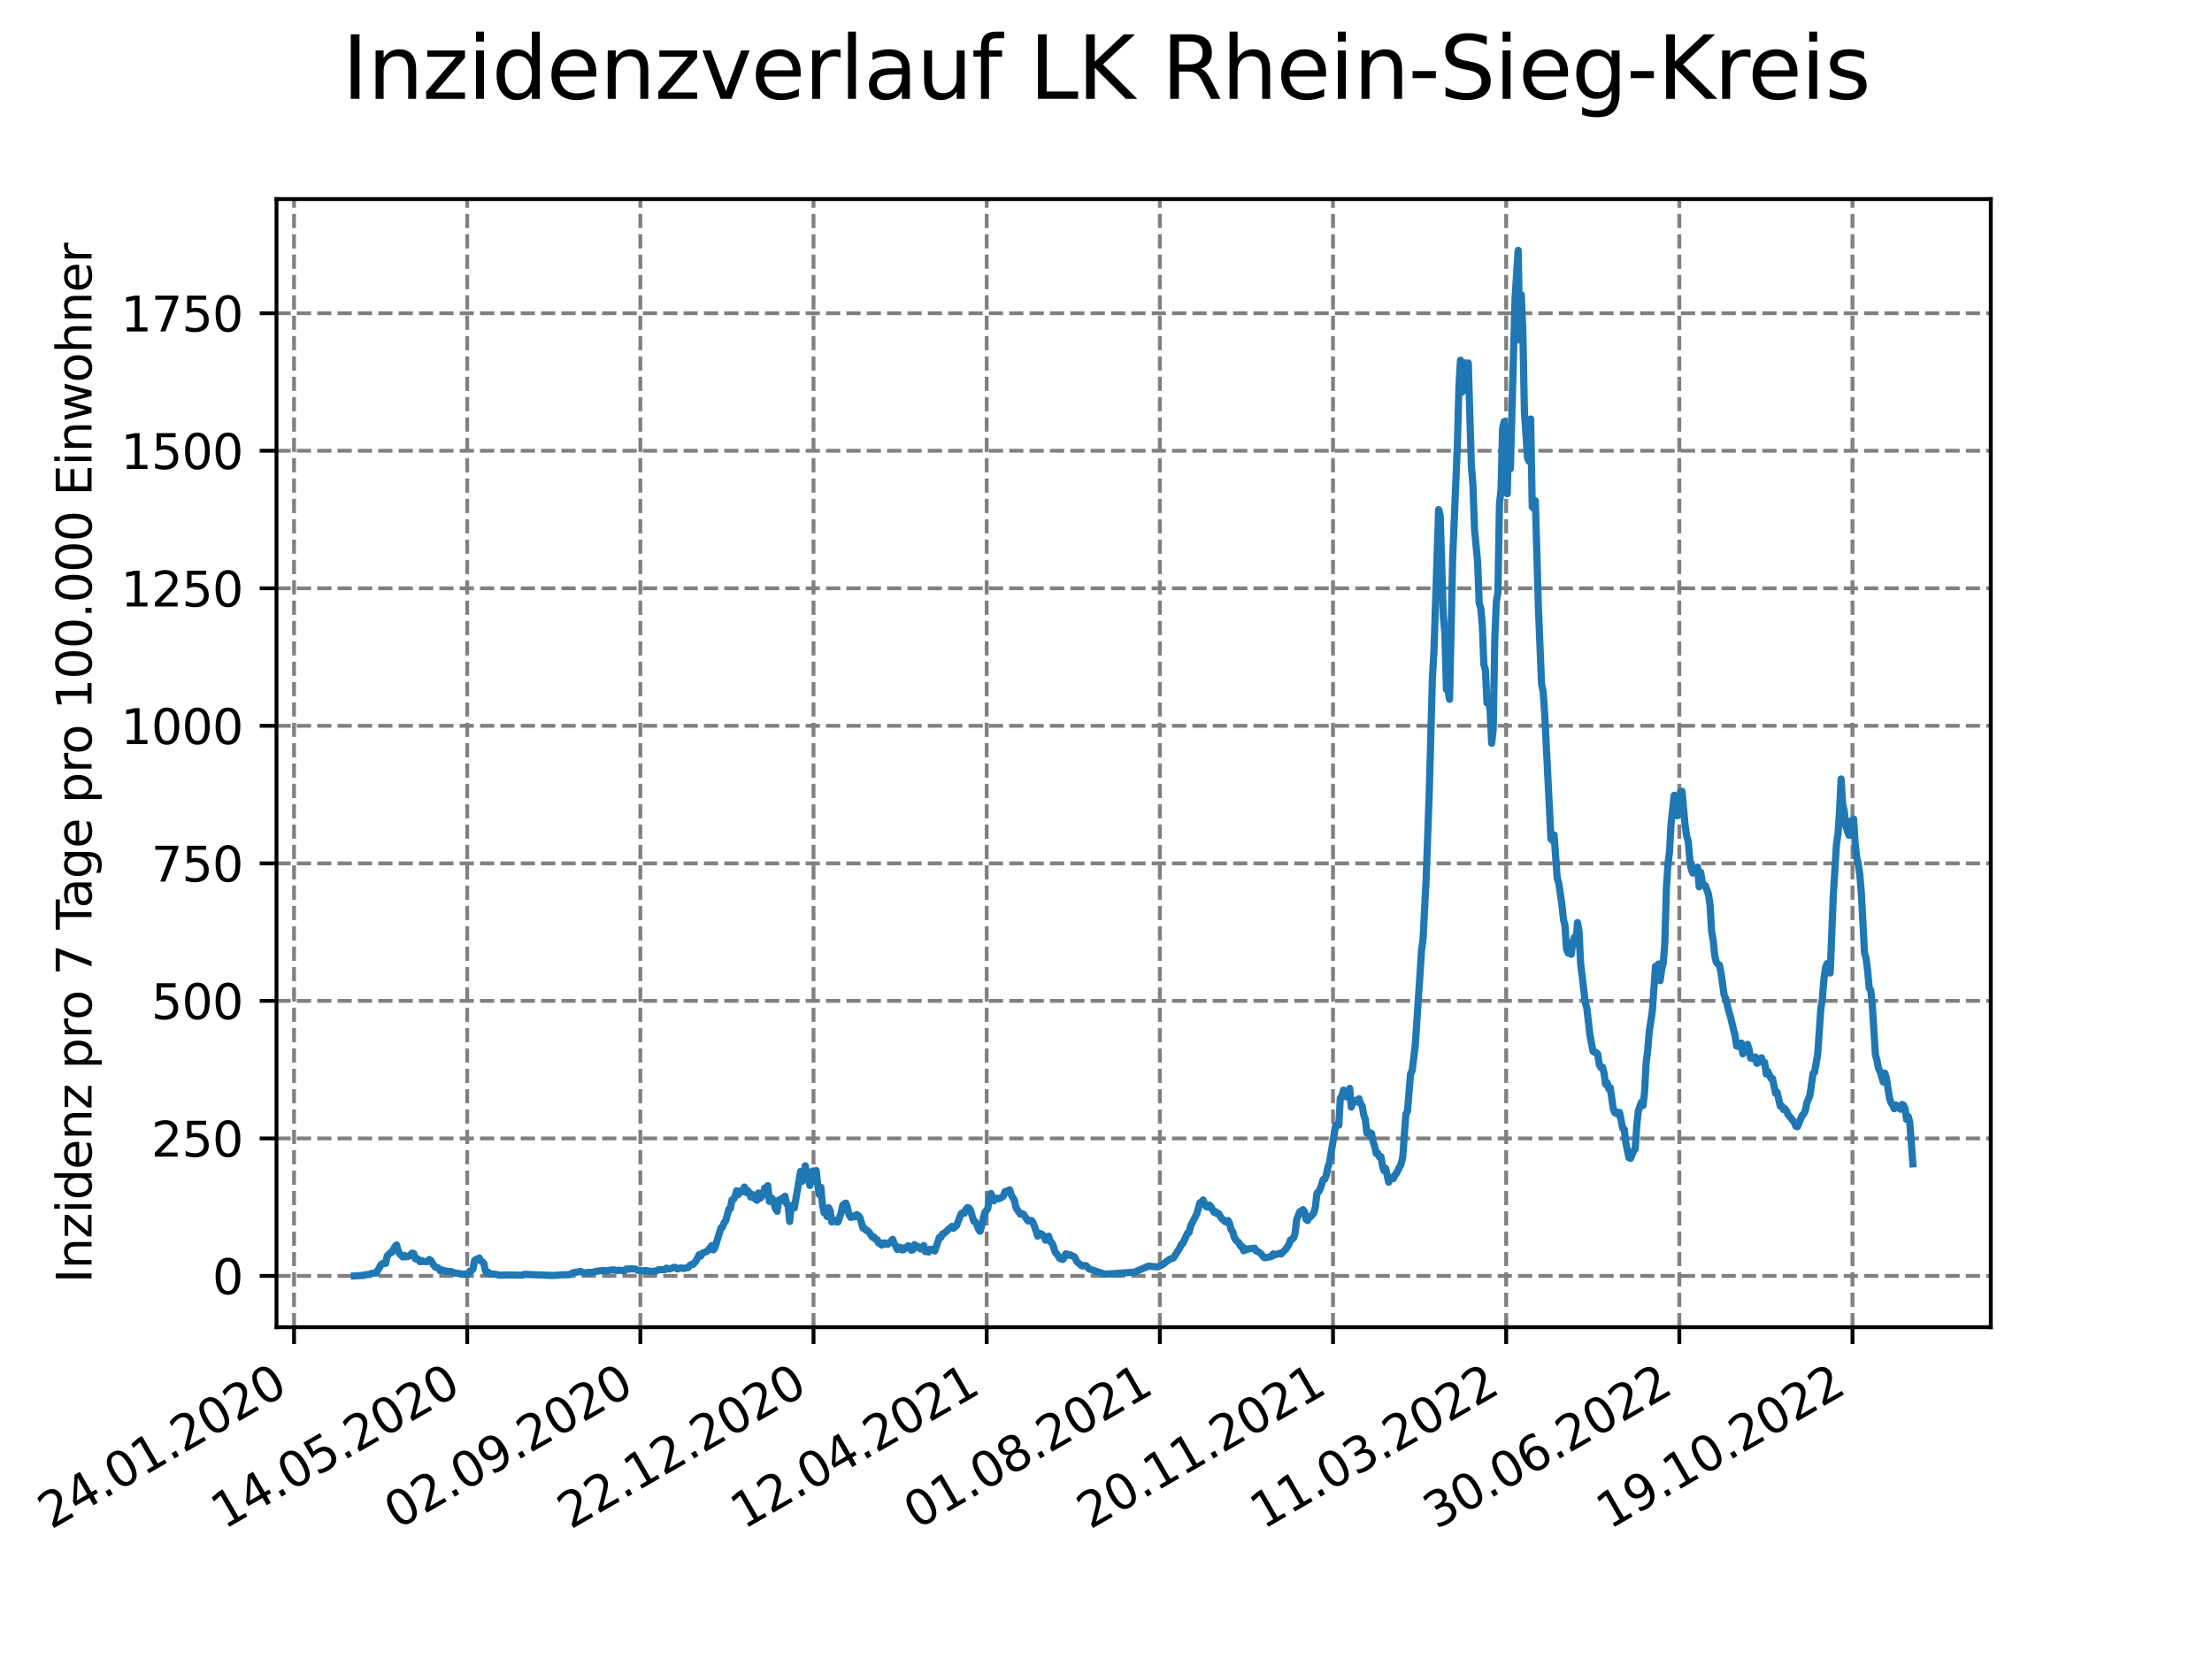<?xml version="1.0" encoding="utf-8" standalone="no"?>
<!DOCTYPE svg PUBLIC "-//W3C//DTD SVG 1.1//EN"
  "http://www.w3.org/Graphics/SVG/1.1/DTD/svg11.dtd">
<svg xmlns:xlink="http://www.w3.org/1999/xlink" width="460.8pt" height="345.6pt" viewBox="0 0 460.8 345.6" xmlns="http://www.w3.org/2000/svg" version="1.1">
 <defs>
  <style type="text/css">*{stroke-linejoin: round; stroke-linecap: butt}</style>
 </defs>
 <g id="figure_1">
  <g id="patch_1">
   <path d="M 0 345.6 
L 460.8 345.6 
L 460.8 0 
L 0 0 
z
" style="fill: #ffffff"/>
  </g>
  <g id="axes_1">
   <g id="patch_2">
    <path d="M 57.6 276.48 
L 414.72 276.48 
L 414.72 41.472 
L 57.6 41.472 
z
" style="fill: #ffffff"/>
   </g>
   <g id="matplotlib.axis_1">
    <g id="xtick_1">
     <g id="line2d_1">
      <path d="M 61.253 276.48 
L 61.253 41.472 
" clip-path="url(#p11d42619f1)" style="fill: none; stroke-dasharray: 2.96,1.28; stroke-dashoffset: 0; stroke: #808080; stroke-width: 0.8"/>
     </g>
     <g id="line2d_2">
      <defs>
       <path id="mec700cb94b" d="M 0 0 
L 0 3.5 
" style="stroke: #000000; stroke-width: 0.8"/>
      </defs>
      <g>
       <use xlink:href="#mec700cb94b" x="61.253" y="276.48" style="stroke: #000000; stroke-width: 0.8"/>
      </g>
     </g>
     <g id="text_1">
      <!-- 24.01.2020 -->
      <g transform="translate(10.628 318.689) rotate(-30) scale(0.1 -0.1)">
       <defs>
        <path id="DejaVuSans-32" d="M 1228 531 
L 3431 531 
L 3431 0 
L 469 0 
L 469 531 
Q 828 903 1448 1529 
Q 2069 2156 2228 2338 
Q 2531 2678 2651 2914 
Q 2772 3150 2772 3378 
Q 2772 3750 2511 3984 
Q 2250 4219 1831 4219 
Q 1534 4219 1204 4116 
Q 875 4013 500 3803 
L 500 4441 
Q 881 4594 1212 4672 
Q 1544 4750 1819 4750 
Q 2544 4750 2975 4387 
Q 3406 4025 3406 3419 
Q 3406 3131 3298 2873 
Q 3191 2616 2906 2266 
Q 2828 2175 2409 1742 
Q 1991 1309 1228 531 
z
" transform="scale(0.016)"/>
        <path id="DejaVuSans-34" d="M 2419 4116 
L 825 1625 
L 2419 1625 
L 2419 4116 
z
M 2253 4666 
L 3047 4666 
L 3047 1625 
L 3713 1625 
L 3713 1100 
L 3047 1100 
L 3047 0 
L 2419 0 
L 2419 1100 
L 313 1100 
L 313 1709 
L 2253 4666 
z
" transform="scale(0.016)"/>
        <path id="DejaVuSans-2e" d="M 684 794 
L 1344 794 
L 1344 0 
L 684 0 
L 684 794 
z
" transform="scale(0.016)"/>
        <path id="DejaVuSans-30" d="M 2034 4250 
Q 1547 4250 1301 3770 
Q 1056 3291 1056 2328 
Q 1056 1369 1301 889 
Q 1547 409 2034 409 
Q 2525 409 2770 889 
Q 3016 1369 3016 2328 
Q 3016 3291 2770 3770 
Q 2525 4250 2034 4250 
z
M 2034 4750 
Q 2819 4750 3233 4129 
Q 3647 3509 3647 2328 
Q 3647 1150 3233 529 
Q 2819 -91 2034 -91 
Q 1250 -91 836 529 
Q 422 1150 422 2328 
Q 422 3509 836 4129 
Q 1250 4750 2034 4750 
z
" transform="scale(0.016)"/>
        <path id="DejaVuSans-31" d="M 794 531 
L 1825 531 
L 1825 4091 
L 703 3866 
L 703 4441 
L 1819 4666 
L 2450 4666 
L 2450 531 
L 3481 531 
L 3481 0 
L 794 0 
L 794 531 
z
" transform="scale(0.016)"/>
       </defs>
       <use xlink:href="#DejaVuSans-32"/>
       <use xlink:href="#DejaVuSans-34" x="63.623"/>
       <use xlink:href="#DejaVuSans-2e" x="127.246"/>
       <use xlink:href="#DejaVuSans-30" x="159.033"/>
       <use xlink:href="#DejaVuSans-31" x="222.656"/>
       <use xlink:href="#DejaVuSans-2e" x="286.279"/>
       <use xlink:href="#DejaVuSans-32" x="318.066"/>
       <use xlink:href="#DejaVuSans-30" x="381.689"/>
       <use xlink:href="#DejaVuSans-32" x="445.312"/>
       <use xlink:href="#DejaVuSans-30" x="508.936"/>
      </g>
     </g>
    </g>
    <g id="xtick_2">
     <g id="line2d_3">
      <path d="M 97.326 276.48 
L 97.326 41.472 
" clip-path="url(#p11d42619f1)" style="fill: none; stroke-dasharray: 2.96,1.28; stroke-dashoffset: 0; stroke: #808080; stroke-width: 0.8"/>
     </g>
     <g id="line2d_4">
      <g>
       <use xlink:href="#mec700cb94b" x="97.326" y="276.48" style="stroke: #000000; stroke-width: 0.8"/>
      </g>
     </g>
     <g id="text_2">
      <!-- 14.05.2020 -->
      <g transform="translate(46.701 318.689) rotate(-30) scale(0.1 -0.1)">
       <defs>
        <path id="DejaVuSans-35" d="M 691 4666 
L 3169 4666 
L 3169 4134 
L 1269 4134 
L 1269 2991 
Q 1406 3038 1543 3061 
Q 1681 3084 1819 3084 
Q 2600 3084 3056 2656 
Q 3513 2228 3513 1497 
Q 3513 744 3044 326 
Q 2575 -91 1722 -91 
Q 1428 -91 1123 -41 
Q 819 9 494 109 
L 494 744 
Q 775 591 1075 516 
Q 1375 441 1709 441 
Q 2250 441 2565 725 
Q 2881 1009 2881 1497 
Q 2881 1984 2565 2268 
Q 2250 2553 1709 2553 
Q 1456 2553 1204 2497 
Q 953 2441 691 2322 
L 691 4666 
z
" transform="scale(0.016)"/>
       </defs>
       <use xlink:href="#DejaVuSans-31"/>
       <use xlink:href="#DejaVuSans-34" x="63.623"/>
       <use xlink:href="#DejaVuSans-2e" x="127.246"/>
       <use xlink:href="#DejaVuSans-30" x="159.033"/>
       <use xlink:href="#DejaVuSans-35" x="222.656"/>
       <use xlink:href="#DejaVuSans-2e" x="286.279"/>
       <use xlink:href="#DejaVuSans-32" x="318.066"/>
       <use xlink:href="#DejaVuSans-30" x="381.689"/>
       <use xlink:href="#DejaVuSans-32" x="445.312"/>
       <use xlink:href="#DejaVuSans-30" x="508.936"/>
      </g>
     </g>
    </g>
    <g id="xtick_3">
     <g id="line2d_5">
      <path d="M 133.399 276.48 
L 133.399 41.472 
" clip-path="url(#p11d42619f1)" style="fill: none; stroke-dasharray: 2.96,1.28; stroke-dashoffset: 0; stroke: #808080; stroke-width: 0.8"/>
     </g>
     <g id="line2d_6">
      <g>
       <use xlink:href="#mec700cb94b" x="133.399" y="276.48" style="stroke: #000000; stroke-width: 0.8"/>
      </g>
     </g>
     <g id="text_3">
      <!-- 02.09.2020 -->
      <g transform="translate(82.774 318.689) rotate(-30) scale(0.1 -0.1)">
       <defs>
        <path id="DejaVuSans-39" d="M 703 97 
L 703 672 
Q 941 559 1184 500 
Q 1428 441 1663 441 
Q 2288 441 2617 861 
Q 2947 1281 2994 2138 
Q 2813 1869 2534 1725 
Q 2256 1581 1919 1581 
Q 1219 1581 811 2004 
Q 403 2428 403 3163 
Q 403 3881 828 4315 
Q 1253 4750 1959 4750 
Q 2769 4750 3195 4129 
Q 3622 3509 3622 2328 
Q 3622 1225 3098 567 
Q 2575 -91 1691 -91 
Q 1453 -91 1209 -44 
Q 966 3 703 97 
z
M 1959 2075 
Q 2384 2075 2632 2365 
Q 2881 2656 2881 3163 
Q 2881 3666 2632 3958 
Q 2384 4250 1959 4250 
Q 1534 4250 1286 3958 
Q 1038 3666 1038 3163 
Q 1038 2656 1286 2365 
Q 1534 2075 1959 2075 
z
" transform="scale(0.016)"/>
       </defs>
       <use xlink:href="#DejaVuSans-30"/>
       <use xlink:href="#DejaVuSans-32" x="63.623"/>
       <use xlink:href="#DejaVuSans-2e" x="127.246"/>
       <use xlink:href="#DejaVuSans-30" x="159.033"/>
       <use xlink:href="#DejaVuSans-39" x="222.656"/>
       <use xlink:href="#DejaVuSans-2e" x="286.279"/>
       <use xlink:href="#DejaVuSans-32" x="318.066"/>
       <use xlink:href="#DejaVuSans-30" x="381.689"/>
       <use xlink:href="#DejaVuSans-32" x="445.312"/>
       <use xlink:href="#DejaVuSans-30" x="508.936"/>
      </g>
     </g>
    </g>
    <g id="xtick_4">
     <g id="line2d_7">
      <path d="M 169.471 276.48 
L 169.471 41.472 
" clip-path="url(#p11d42619f1)" style="fill: none; stroke-dasharray: 2.96,1.28; stroke-dashoffset: 0; stroke: #808080; stroke-width: 0.8"/>
     </g>
     <g id="line2d_8">
      <g>
       <use xlink:href="#mec700cb94b" x="169.471" y="276.48" style="stroke: #000000; stroke-width: 0.8"/>
      </g>
     </g>
     <g id="text_4">
      <!-- 22.12.2020 -->
      <g transform="translate(118.846 318.689) rotate(-30) scale(0.1 -0.1)">
       <use xlink:href="#DejaVuSans-32"/>
       <use xlink:href="#DejaVuSans-32" x="63.623"/>
       <use xlink:href="#DejaVuSans-2e" x="127.246"/>
       <use xlink:href="#DejaVuSans-31" x="159.033"/>
       <use xlink:href="#DejaVuSans-32" x="222.656"/>
       <use xlink:href="#DejaVuSans-2e" x="286.279"/>
       <use xlink:href="#DejaVuSans-32" x="318.066"/>
       <use xlink:href="#DejaVuSans-30" x="381.689"/>
       <use xlink:href="#DejaVuSans-32" x="445.312"/>
       <use xlink:href="#DejaVuSans-30" x="508.936"/>
      </g>
     </g>
    </g>
    <g id="xtick_5">
     <g id="line2d_9">
      <path d="M 205.544 276.48 
L 205.544 41.472 
" clip-path="url(#p11d42619f1)" style="fill: none; stroke-dasharray: 2.96,1.28; stroke-dashoffset: 0; stroke: #808080; stroke-width: 0.8"/>
     </g>
     <g id="line2d_10">
      <g>
       <use xlink:href="#mec700cb94b" x="205.544" y="276.48" style="stroke: #000000; stroke-width: 0.8"/>
      </g>
     </g>
     <g id="text_5">
      <!-- 12.04.2021 -->
      <g transform="translate(154.919 318.689) rotate(-30) scale(0.1 -0.1)">
       <use xlink:href="#DejaVuSans-31"/>
       <use xlink:href="#DejaVuSans-32" x="63.623"/>
       <use xlink:href="#DejaVuSans-2e" x="127.246"/>
       <use xlink:href="#DejaVuSans-30" x="159.033"/>
       <use xlink:href="#DejaVuSans-34" x="222.656"/>
       <use xlink:href="#DejaVuSans-2e" x="286.279"/>
       <use xlink:href="#DejaVuSans-32" x="318.066"/>
       <use xlink:href="#DejaVuSans-30" x="381.689"/>
       <use xlink:href="#DejaVuSans-32" x="445.312"/>
       <use xlink:href="#DejaVuSans-31" x="508.936"/>
      </g>
     </g>
    </g>
    <g id="xtick_6">
     <g id="line2d_11">
      <path d="M 241.617 276.48 
L 241.617 41.472 
" clip-path="url(#p11d42619f1)" style="fill: none; stroke-dasharray: 2.96,1.28; stroke-dashoffset: 0; stroke: #808080; stroke-width: 0.8"/>
     </g>
     <g id="line2d_12">
      <g>
       <use xlink:href="#mec700cb94b" x="241.617" y="276.48" style="stroke: #000000; stroke-width: 0.8"/>
      </g>
     </g>
     <g id="text_6">
      <!-- 01.08.2021 -->
      <g transform="translate(190.992 318.689) rotate(-30) scale(0.1 -0.1)">
       <defs>
        <path id="DejaVuSans-38" d="M 2034 2216 
Q 1584 2216 1326 1975 
Q 1069 1734 1069 1313 
Q 1069 891 1326 650 
Q 1584 409 2034 409 
Q 2484 409 2743 651 
Q 3003 894 3003 1313 
Q 3003 1734 2745 1975 
Q 2488 2216 2034 2216 
z
M 1403 2484 
Q 997 2584 770 2862 
Q 544 3141 544 3541 
Q 544 4100 942 4425 
Q 1341 4750 2034 4750 
Q 2731 4750 3128 4425 
Q 3525 4100 3525 3541 
Q 3525 3141 3298 2862 
Q 3072 2584 2669 2484 
Q 3125 2378 3379 2068 
Q 3634 1759 3634 1313 
Q 3634 634 3220 271 
Q 2806 -91 2034 -91 
Q 1263 -91 848 271 
Q 434 634 434 1313 
Q 434 1759 690 2068 
Q 947 2378 1403 2484 
z
M 1172 3481 
Q 1172 3119 1398 2916 
Q 1625 2713 2034 2713 
Q 2441 2713 2670 2916 
Q 2900 3119 2900 3481 
Q 2900 3844 2670 4047 
Q 2441 4250 2034 4250 
Q 1625 4250 1398 4047 
Q 1172 3844 1172 3481 
z
" transform="scale(0.016)"/>
       </defs>
       <use xlink:href="#DejaVuSans-30"/>
       <use xlink:href="#DejaVuSans-31" x="63.623"/>
       <use xlink:href="#DejaVuSans-2e" x="127.246"/>
       <use xlink:href="#DejaVuSans-30" x="159.033"/>
       <use xlink:href="#DejaVuSans-38" x="222.656"/>
       <use xlink:href="#DejaVuSans-2e" x="286.279"/>
       <use xlink:href="#DejaVuSans-32" x="318.066"/>
       <use xlink:href="#DejaVuSans-30" x="381.689"/>
       <use xlink:href="#DejaVuSans-32" x="445.312"/>
       <use xlink:href="#DejaVuSans-31" x="508.936"/>
      </g>
     </g>
    </g>
    <g id="xtick_7">
     <g id="line2d_13">
      <path d="M 277.69 276.48 
L 277.69 41.472 
" clip-path="url(#p11d42619f1)" style="fill: none; stroke-dasharray: 2.96,1.28; stroke-dashoffset: 0; stroke: #808080; stroke-width: 0.8"/>
     </g>
     <g id="line2d_14">
      <g>
       <use xlink:href="#mec700cb94b" x="277.69" y="276.48" style="stroke: #000000; stroke-width: 0.8"/>
      </g>
     </g>
     <g id="text_7">
      <!-- 20.11.2021 -->
      <g transform="translate(227.064 318.689) rotate(-30) scale(0.1 -0.1)">
       <use xlink:href="#DejaVuSans-32"/>
       <use xlink:href="#DejaVuSans-30" x="63.623"/>
       <use xlink:href="#DejaVuSans-2e" x="127.246"/>
       <use xlink:href="#DejaVuSans-31" x="159.033"/>
       <use xlink:href="#DejaVuSans-31" x="222.656"/>
       <use xlink:href="#DejaVuSans-2e" x="286.279"/>
       <use xlink:href="#DejaVuSans-32" x="318.066"/>
       <use xlink:href="#DejaVuSans-30" x="381.689"/>
       <use xlink:href="#DejaVuSans-32" x="445.312"/>
       <use xlink:href="#DejaVuSans-31" x="508.936"/>
      </g>
     </g>
    </g>
    <g id="xtick_8">
     <g id="line2d_15">
      <path d="M 313.762 276.48 
L 313.762 41.472 
" clip-path="url(#p11d42619f1)" style="fill: none; stroke-dasharray: 2.96,1.28; stroke-dashoffset: 0; stroke: #808080; stroke-width: 0.8"/>
     </g>
     <g id="line2d_16">
      <g>
       <use xlink:href="#mec700cb94b" x="313.762" y="276.48" style="stroke: #000000; stroke-width: 0.8"/>
      </g>
     </g>
     <g id="text_8">
      <!-- 11.03.2022 -->
      <g transform="translate(263.137 318.689) rotate(-30) scale(0.1 -0.1)">
       <defs>
        <path id="DejaVuSans-33" d="M 2597 2516 
Q 3050 2419 3304 2112 
Q 3559 1806 3559 1356 
Q 3559 666 3084 287 
Q 2609 -91 1734 -91 
Q 1441 -91 1130 -33 
Q 819 25 488 141 
L 488 750 
Q 750 597 1062 519 
Q 1375 441 1716 441 
Q 2309 441 2620 675 
Q 2931 909 2931 1356 
Q 2931 1769 2642 2001 
Q 2353 2234 1838 2234 
L 1294 2234 
L 1294 2753 
L 1863 2753 
Q 2328 2753 2575 2939 
Q 2822 3125 2822 3475 
Q 2822 3834 2567 4026 
Q 2313 4219 1838 4219 
Q 1578 4219 1281 4162 
Q 984 4106 628 3988 
L 628 4550 
Q 988 4650 1302 4700 
Q 1616 4750 1894 4750 
Q 2613 4750 3031 4423 
Q 3450 4097 3450 3541 
Q 3450 3153 3228 2886 
Q 3006 2619 2597 2516 
z
" transform="scale(0.016)"/>
       </defs>
       <use xlink:href="#DejaVuSans-31"/>
       <use xlink:href="#DejaVuSans-31" x="63.623"/>
       <use xlink:href="#DejaVuSans-2e" x="127.246"/>
       <use xlink:href="#DejaVuSans-30" x="159.033"/>
       <use xlink:href="#DejaVuSans-33" x="222.656"/>
       <use xlink:href="#DejaVuSans-2e" x="286.279"/>
       <use xlink:href="#DejaVuSans-32" x="318.066"/>
       <use xlink:href="#DejaVuSans-30" x="381.689"/>
       <use xlink:href="#DejaVuSans-32" x="445.312"/>
       <use xlink:href="#DejaVuSans-32" x="508.936"/>
      </g>
     </g>
    </g>
    <g id="xtick_9">
     <g id="line2d_17">
      <path d="M 349.835 276.48 
L 349.835 41.472 
" clip-path="url(#p11d42619f1)" style="fill: none; stroke-dasharray: 2.96,1.28; stroke-dashoffset: 0; stroke: #808080; stroke-width: 0.8"/>
     </g>
     <g id="line2d_18">
      <g>
       <use xlink:href="#mec700cb94b" x="349.835" y="276.48" style="stroke: #000000; stroke-width: 0.8"/>
      </g>
     </g>
     <g id="text_9">
      <!-- 30.06.2022 -->
      <g transform="translate(299.21 318.689) rotate(-30) scale(0.1 -0.1)">
       <defs>
        <path id="DejaVuSans-36" d="M 2113 2584 
Q 1688 2584 1439 2293 
Q 1191 2003 1191 1497 
Q 1191 994 1439 701 
Q 1688 409 2113 409 
Q 2538 409 2786 701 
Q 3034 994 3034 1497 
Q 3034 2003 2786 2293 
Q 2538 2584 2113 2584 
z
M 3366 4563 
L 3366 3988 
Q 3128 4100 2886 4159 
Q 2644 4219 2406 4219 
Q 1781 4219 1451 3797 
Q 1122 3375 1075 2522 
Q 1259 2794 1537 2939 
Q 1816 3084 2150 3084 
Q 2853 3084 3261 2657 
Q 3669 2231 3669 1497 
Q 3669 778 3244 343 
Q 2819 -91 2113 -91 
Q 1303 -91 875 529 
Q 447 1150 447 2328 
Q 447 3434 972 4092 
Q 1497 4750 2381 4750 
Q 2619 4750 2861 4703 
Q 3103 4656 3366 4563 
z
" transform="scale(0.016)"/>
       </defs>
       <use xlink:href="#DejaVuSans-33"/>
       <use xlink:href="#DejaVuSans-30" x="63.623"/>
       <use xlink:href="#DejaVuSans-2e" x="127.246"/>
       <use xlink:href="#DejaVuSans-30" x="159.033"/>
       <use xlink:href="#DejaVuSans-36" x="222.656"/>
       <use xlink:href="#DejaVuSans-2e" x="286.279"/>
       <use xlink:href="#DejaVuSans-32" x="318.066"/>
       <use xlink:href="#DejaVuSans-30" x="381.689"/>
       <use xlink:href="#DejaVuSans-32" x="445.312"/>
       <use xlink:href="#DejaVuSans-32" x="508.936"/>
      </g>
     </g>
    </g>
    <g id="xtick_10">
     <g id="line2d_19">
      <path d="M 385.908 276.48 
L 385.908 41.472 
" clip-path="url(#p11d42619f1)" style="fill: none; stroke-dasharray: 2.96,1.28; stroke-dashoffset: 0; stroke: #808080; stroke-width: 0.8"/>
     </g>
     <g id="line2d_20">
      <g>
       <use xlink:href="#mec700cb94b" x="385.908" y="276.48" style="stroke: #000000; stroke-width: 0.8"/>
      </g>
     </g>
     <g id="text_10">
      <!-- 19.10.2022 -->
      <g transform="translate(335.283 318.689) rotate(-30) scale(0.1 -0.1)">
       <use xlink:href="#DejaVuSans-31"/>
       <use xlink:href="#DejaVuSans-39" x="63.623"/>
       <use xlink:href="#DejaVuSans-2e" x="127.246"/>
       <use xlink:href="#DejaVuSans-31" x="159.033"/>
       <use xlink:href="#DejaVuSans-30" x="222.656"/>
       <use xlink:href="#DejaVuSans-2e" x="286.279"/>
       <use xlink:href="#DejaVuSans-32" x="318.066"/>
       <use xlink:href="#DejaVuSans-30" x="381.689"/>
       <use xlink:href="#DejaVuSans-32" x="445.312"/>
       <use xlink:href="#DejaVuSans-32" x="508.936"/>
      </g>
     </g>
    </g>
   </g>
   <g id="matplotlib.axis_2">
    <g id="ytick_1">
     <g id="line2d_21">
      <path d="M 57.6 265.798 
L 414.72 265.798 
" clip-path="url(#p11d42619f1)" style="fill: none; stroke-dasharray: 2.96,1.28; stroke-dashoffset: 0; stroke: #808080; stroke-width: 0.8"/>
     </g>
     <g id="line2d_22">
      <defs>
       <path id="mde8e06cfe6" d="M 0 0 
L -3.5 0 
" style="stroke: #000000; stroke-width: 0.8"/>
      </defs>
      <g>
       <use xlink:href="#mde8e06cfe6" x="57.6" y="265.798" style="stroke: #000000; stroke-width: 0.8"/>
      </g>
     </g>
     <g id="text_11">
      <!-- 0 -->
      <g transform="translate(44.237 269.597) scale(0.1 -0.1)">
       <use xlink:href="#DejaVuSans-30"/>
      </g>
     </g>
    </g>
    <g id="ytick_2">
     <g id="line2d_23">
      <path d="M 57.6 237.148 
L 414.72 237.148 
" clip-path="url(#p11d42619f1)" style="fill: none; stroke-dasharray: 2.96,1.28; stroke-dashoffset: 0; stroke: #808080; stroke-width: 0.8"/>
     </g>
     <g id="line2d_24">
      <g>
       <use xlink:href="#mde8e06cfe6" x="57.6" y="237.148" style="stroke: #000000; stroke-width: 0.8"/>
      </g>
     </g>
     <g id="text_12">
      <!-- 250 -->
      <g transform="translate(31.512 240.948) scale(0.1 -0.1)">
       <use xlink:href="#DejaVuSans-32"/>
       <use xlink:href="#DejaVuSans-35" x="63.623"/>
       <use xlink:href="#DejaVuSans-30" x="127.246"/>
      </g>
     </g>
    </g>
    <g id="ytick_3">
     <g id="line2d_25">
      <path d="M 57.6 208.499 
L 414.72 208.499 
" clip-path="url(#p11d42619f1)" style="fill: none; stroke-dasharray: 2.96,1.28; stroke-dashoffset: 0; stroke: #808080; stroke-width: 0.8"/>
     </g>
     <g id="line2d_26">
      <g>
       <use xlink:href="#mde8e06cfe6" x="57.6" y="208.499" style="stroke: #000000; stroke-width: 0.8"/>
      </g>
     </g>
     <g id="text_13">
      <!-- 500 -->
      <g transform="translate(31.512 212.298) scale(0.1 -0.1)">
       <use xlink:href="#DejaVuSans-35"/>
       <use xlink:href="#DejaVuSans-30" x="63.623"/>
       <use xlink:href="#DejaVuSans-30" x="127.246"/>
      </g>
     </g>
    </g>
    <g id="ytick_4">
     <g id="line2d_27">
      <path d="M 57.6 179.85 
L 414.72 179.85 
" clip-path="url(#p11d42619f1)" style="fill: none; stroke-dasharray: 2.96,1.28; stroke-dashoffset: 0; stroke: #808080; stroke-width: 0.8"/>
     </g>
     <g id="line2d_28">
      <g>
       <use xlink:href="#mde8e06cfe6" x="57.6" y="179.85" style="stroke: #000000; stroke-width: 0.8"/>
      </g>
     </g>
     <g id="text_14">
      <!-- 750 -->
      <g transform="translate(31.512 183.649) scale(0.1 -0.1)">
       <defs>
        <path id="DejaVuSans-37" d="M 525 4666 
L 3525 4666 
L 3525 4397 
L 1831 0 
L 1172 0 
L 2766 4134 
L 525 4134 
L 525 4666 
z
" transform="scale(0.016)"/>
       </defs>
       <use xlink:href="#DejaVuSans-37"/>
       <use xlink:href="#DejaVuSans-35" x="63.623"/>
       <use xlink:href="#DejaVuSans-30" x="127.246"/>
      </g>
     </g>
    </g>
    <g id="ytick_5">
     <g id="line2d_29">
      <path d="M 57.6 151.2 
L 414.72 151.2 
" clip-path="url(#p11d42619f1)" style="fill: none; stroke-dasharray: 2.96,1.28; stroke-dashoffset: 0; stroke: #808080; stroke-width: 0.8"/>
     </g>
     <g id="line2d_30">
      <g>
       <use xlink:href="#mde8e06cfe6" x="57.6" y="151.2" style="stroke: #000000; stroke-width: 0.8"/>
      </g>
     </g>
     <g id="text_15">
      <!-- 1000 -->
      <g transform="translate(25.15 154.999) scale(0.1 -0.1)">
       <use xlink:href="#DejaVuSans-31"/>
       <use xlink:href="#DejaVuSans-30" x="63.623"/>
       <use xlink:href="#DejaVuSans-30" x="127.246"/>
       <use xlink:href="#DejaVuSans-30" x="190.869"/>
      </g>
     </g>
    </g>
    <g id="ytick_6">
     <g id="line2d_31">
      <path d="M 57.6 122.551 
L 414.72 122.551 
" clip-path="url(#p11d42619f1)" style="fill: none; stroke-dasharray: 2.96,1.28; stroke-dashoffset: 0; stroke: #808080; stroke-width: 0.8"/>
     </g>
     <g id="line2d_32">
      <g>
       <use xlink:href="#mde8e06cfe6" x="57.6" y="122.551" style="stroke: #000000; stroke-width: 0.8"/>
      </g>
     </g>
     <g id="text_16">
      <!-- 1250 -->
      <g transform="translate(25.15 126.35) scale(0.1 -0.1)">
       <use xlink:href="#DejaVuSans-31"/>
       <use xlink:href="#DejaVuSans-32" x="63.623"/>
       <use xlink:href="#DejaVuSans-35" x="127.246"/>
       <use xlink:href="#DejaVuSans-30" x="190.869"/>
      </g>
     </g>
    </g>
    <g id="ytick_7">
     <g id="line2d_33">
      <path d="M 57.6 93.901 
L 414.72 93.901 
" clip-path="url(#p11d42619f1)" style="fill: none; stroke-dasharray: 2.96,1.28; stroke-dashoffset: 0; stroke: #808080; stroke-width: 0.8"/>
     </g>
     <g id="line2d_34">
      <g>
       <use xlink:href="#mde8e06cfe6" x="57.6" y="93.901" style="stroke: #000000; stroke-width: 0.8"/>
      </g>
     </g>
     <g id="text_17">
      <!-- 1500 -->
      <g transform="translate(25.15 97.701) scale(0.1 -0.1)">
       <use xlink:href="#DejaVuSans-31"/>
       <use xlink:href="#DejaVuSans-35" x="63.623"/>
       <use xlink:href="#DejaVuSans-30" x="127.246"/>
       <use xlink:href="#DejaVuSans-30" x="190.869"/>
      </g>
     </g>
    </g>
    <g id="ytick_8">
     <g id="line2d_35">
      <path d="M 57.6 65.252 
L 414.72 65.252 
" clip-path="url(#p11d42619f1)" style="fill: none; stroke-dasharray: 2.96,1.28; stroke-dashoffset: 0; stroke: #808080; stroke-width: 0.8"/>
     </g>
     <g id="line2d_36">
      <g>
       <use xlink:href="#mde8e06cfe6" x="57.6" y="65.252" style="stroke: #000000; stroke-width: 0.8"/>
      </g>
     </g>
     <g id="text_18">
      <!-- 1750 -->
      <g transform="translate(25.15 69.051) scale(0.1 -0.1)">
       <use xlink:href="#DejaVuSans-31"/>
       <use xlink:href="#DejaVuSans-37" x="63.623"/>
       <use xlink:href="#DejaVuSans-35" x="127.246"/>
       <use xlink:href="#DejaVuSans-30" x="190.869"/>
      </g>
     </g>
    </g>
    <g id="text_19">
     <!-- Inzidenz pro 7 Tage pro 100.000 Einwohner -->
     <g transform="translate(19.07 267.301) rotate(-90) scale(0.1 -0.1)">
      <defs>
       <path id="DejaVuSans-49" d="M 628 4666 
L 1259 4666 
L 1259 0 
L 628 0 
L 628 4666 
z
" transform="scale(0.016)"/>
       <path id="DejaVuSans-6e" d="M 3513 2113 
L 3513 0 
L 2938 0 
L 2938 2094 
Q 2938 2591 2744 2837 
Q 2550 3084 2163 3084 
Q 1697 3084 1428 2787 
Q 1159 2491 1159 1978 
L 1159 0 
L 581 0 
L 581 3500 
L 1159 3500 
L 1159 2956 
Q 1366 3272 1645 3428 
Q 1925 3584 2291 3584 
Q 2894 3584 3203 3211 
Q 3513 2838 3513 2113 
z
" transform="scale(0.016)"/>
       <path id="DejaVuSans-7a" d="M 353 3500 
L 3084 3500 
L 3084 2975 
L 922 459 
L 3084 459 
L 3084 0 
L 275 0 
L 275 525 
L 2438 3041 
L 353 3041 
L 353 3500 
z
" transform="scale(0.016)"/>
       <path id="DejaVuSans-69" d="M 603 3500 
L 1178 3500 
L 1178 0 
L 603 0 
L 603 3500 
z
M 603 4863 
L 1178 4863 
L 1178 4134 
L 603 4134 
L 603 4863 
z
" transform="scale(0.016)"/>
       <path id="DejaVuSans-64" d="M 2906 2969 
L 2906 4863 
L 3481 4863 
L 3481 0 
L 2906 0 
L 2906 525 
Q 2725 213 2448 61 
Q 2172 -91 1784 -91 
Q 1150 -91 751 415 
Q 353 922 353 1747 
Q 353 2572 751 3078 
Q 1150 3584 1784 3584 
Q 2172 3584 2448 3432 
Q 2725 3281 2906 2969 
z
M 947 1747 
Q 947 1113 1208 752 
Q 1469 391 1925 391 
Q 2381 391 2643 752 
Q 2906 1113 2906 1747 
Q 2906 2381 2643 2742 
Q 2381 3103 1925 3103 
Q 1469 3103 1208 2742 
Q 947 2381 947 1747 
z
" transform="scale(0.016)"/>
       <path id="DejaVuSans-65" d="M 3597 1894 
L 3597 1613 
L 953 1613 
Q 991 1019 1311 708 
Q 1631 397 2203 397 
Q 2534 397 2845 478 
Q 3156 559 3463 722 
L 3463 178 
Q 3153 47 2828 -22 
Q 2503 -91 2169 -91 
Q 1331 -91 842 396 
Q 353 884 353 1716 
Q 353 2575 817 3079 
Q 1281 3584 2069 3584 
Q 2775 3584 3186 3129 
Q 3597 2675 3597 1894 
z
M 3022 2063 
Q 3016 2534 2758 2815 
Q 2500 3097 2075 3097 
Q 1594 3097 1305 2825 
Q 1016 2553 972 2059 
L 3022 2063 
z
" transform="scale(0.016)"/>
       <path id="DejaVuSans-20" transform="scale(0.016)"/>
       <path id="DejaVuSans-70" d="M 1159 525 
L 1159 -1331 
L 581 -1331 
L 581 3500 
L 1159 3500 
L 1159 2969 
Q 1341 3281 1617 3432 
Q 1894 3584 2278 3584 
Q 2916 3584 3314 3078 
Q 3713 2572 3713 1747 
Q 3713 922 3314 415 
Q 2916 -91 2278 -91 
Q 1894 -91 1617 61 
Q 1341 213 1159 525 
z
M 3116 1747 
Q 3116 2381 2855 2742 
Q 2594 3103 2138 3103 
Q 1681 3103 1420 2742 
Q 1159 2381 1159 1747 
Q 1159 1113 1420 752 
Q 1681 391 2138 391 
Q 2594 391 2855 752 
Q 3116 1113 3116 1747 
z
" transform="scale(0.016)"/>
       <path id="DejaVuSans-72" d="M 2631 2963 
Q 2534 3019 2420 3045 
Q 2306 3072 2169 3072 
Q 1681 3072 1420 2755 
Q 1159 2438 1159 1844 
L 1159 0 
L 581 0 
L 581 3500 
L 1159 3500 
L 1159 2956 
Q 1341 3275 1631 3429 
Q 1922 3584 2338 3584 
Q 2397 3584 2469 3576 
Q 2541 3569 2628 3553 
L 2631 2963 
z
" transform="scale(0.016)"/>
       <path id="DejaVuSans-6f" d="M 1959 3097 
Q 1497 3097 1228 2736 
Q 959 2375 959 1747 
Q 959 1119 1226 758 
Q 1494 397 1959 397 
Q 2419 397 2687 759 
Q 2956 1122 2956 1747 
Q 2956 2369 2687 2733 
Q 2419 3097 1959 3097 
z
M 1959 3584 
Q 2709 3584 3137 3096 
Q 3566 2609 3566 1747 
Q 3566 888 3137 398 
Q 2709 -91 1959 -91 
Q 1206 -91 779 398 
Q 353 888 353 1747 
Q 353 2609 779 3096 
Q 1206 3584 1959 3584 
z
" transform="scale(0.016)"/>
       <path id="DejaVuSans-54" d="M -19 4666 
L 3928 4666 
L 3928 4134 
L 2272 4134 
L 2272 0 
L 1638 0 
L 1638 4134 
L -19 4134 
L -19 4666 
z
" transform="scale(0.016)"/>
       <path id="DejaVuSans-61" d="M 2194 1759 
Q 1497 1759 1228 1600 
Q 959 1441 959 1056 
Q 959 750 1161 570 
Q 1363 391 1709 391 
Q 2188 391 2477 730 
Q 2766 1069 2766 1631 
L 2766 1759 
L 2194 1759 
z
M 3341 1997 
L 3341 0 
L 2766 0 
L 2766 531 
Q 2569 213 2275 61 
Q 1981 -91 1556 -91 
Q 1019 -91 701 211 
Q 384 513 384 1019 
Q 384 1609 779 1909 
Q 1175 2209 1959 2209 
L 2766 2209 
L 2766 2266 
Q 2766 2663 2505 2880 
Q 2244 3097 1772 3097 
Q 1472 3097 1187 3025 
Q 903 2953 641 2809 
L 641 3341 
Q 956 3463 1253 3523 
Q 1550 3584 1831 3584 
Q 2591 3584 2966 3190 
Q 3341 2797 3341 1997 
z
" transform="scale(0.016)"/>
       <path id="DejaVuSans-67" d="M 2906 1791 
Q 2906 2416 2648 2759 
Q 2391 3103 1925 3103 
Q 1463 3103 1205 2759 
Q 947 2416 947 1791 
Q 947 1169 1205 825 
Q 1463 481 1925 481 
Q 2391 481 2648 825 
Q 2906 1169 2906 1791 
z
M 3481 434 
Q 3481 -459 3084 -895 
Q 2688 -1331 1869 -1331 
Q 1566 -1331 1297 -1286 
Q 1028 -1241 775 -1147 
L 775 -588 
Q 1028 -725 1275 -790 
Q 1522 -856 1778 -856 
Q 2344 -856 2625 -561 
Q 2906 -266 2906 331 
L 2906 616 
Q 2728 306 2450 153 
Q 2172 0 1784 0 
Q 1141 0 747 490 
Q 353 981 353 1791 
Q 353 2603 747 3093 
Q 1141 3584 1784 3584 
Q 2172 3584 2450 3431 
Q 2728 3278 2906 2969 
L 2906 3500 
L 3481 3500 
L 3481 434 
z
" transform="scale(0.016)"/>
       <path id="DejaVuSans-45" d="M 628 4666 
L 3578 4666 
L 3578 4134 
L 1259 4134 
L 1259 2753 
L 3481 2753 
L 3481 2222 
L 1259 2222 
L 1259 531 
L 3634 531 
L 3634 0 
L 628 0 
L 628 4666 
z
" transform="scale(0.016)"/>
       <path id="DejaVuSans-77" d="M 269 3500 
L 844 3500 
L 1563 769 
L 2278 3500 
L 2956 3500 
L 3675 769 
L 4391 3500 
L 4966 3500 
L 4050 0 
L 3372 0 
L 2619 2869 
L 1863 0 
L 1184 0 
L 269 3500 
z
" transform="scale(0.016)"/>
       <path id="DejaVuSans-68" d="M 3513 2113 
L 3513 0 
L 2938 0 
L 2938 2094 
Q 2938 2591 2744 2837 
Q 2550 3084 2163 3084 
Q 1697 3084 1428 2787 
Q 1159 2491 1159 1978 
L 1159 0 
L 581 0 
L 581 4863 
L 1159 4863 
L 1159 2956 
Q 1366 3272 1645 3428 
Q 1925 3584 2291 3584 
Q 2894 3584 3203 3211 
Q 3513 2838 3513 2113 
z
" transform="scale(0.016)"/>
      </defs>
      <use xlink:href="#DejaVuSans-49"/>
      <use xlink:href="#DejaVuSans-6e" x="29.492"/>
      <use xlink:href="#DejaVuSans-7a" x="92.871"/>
      <use xlink:href="#DejaVuSans-69" x="145.361"/>
      <use xlink:href="#DejaVuSans-64" x="173.145"/>
      <use xlink:href="#DejaVuSans-65" x="236.621"/>
      <use xlink:href="#DejaVuSans-6e" x="298.145"/>
      <use xlink:href="#DejaVuSans-7a" x="361.523"/>
      <use xlink:href="#DejaVuSans-20" x="414.014"/>
      <use xlink:href="#DejaVuSans-70" x="445.801"/>
      <use xlink:href="#DejaVuSans-72" x="509.277"/>
      <use xlink:href="#DejaVuSans-6f" x="548.141"/>
      <use xlink:href="#DejaVuSans-20" x="609.322"/>
      <use xlink:href="#DejaVuSans-37" x="641.109"/>
      <use xlink:href="#DejaVuSans-20" x="704.732"/>
      <use xlink:href="#DejaVuSans-54" x="736.52"/>
      <use xlink:href="#DejaVuSans-61" x="781.104"/>
      <use xlink:href="#DejaVuSans-67" x="842.383"/>
      <use xlink:href="#DejaVuSans-65" x="905.859"/>
      <use xlink:href="#DejaVuSans-20" x="967.383"/>
      <use xlink:href="#DejaVuSans-70" x="999.17"/>
      <use xlink:href="#DejaVuSans-72" x="1062.646"/>
      <use xlink:href="#DejaVuSans-6f" x="1101.51"/>
      <use xlink:href="#DejaVuSans-20" x="1162.691"/>
      <use xlink:href="#DejaVuSans-31" x="1194.479"/>
      <use xlink:href="#DejaVuSans-30" x="1258.102"/>
      <use xlink:href="#DejaVuSans-30" x="1321.725"/>
      <use xlink:href="#DejaVuSans-2e" x="1385.348"/>
      <use xlink:href="#DejaVuSans-30" x="1417.135"/>
      <use xlink:href="#DejaVuSans-30" x="1480.758"/>
      <use xlink:href="#DejaVuSans-30" x="1544.381"/>
      <use xlink:href="#DejaVuSans-20" x="1608.004"/>
      <use xlink:href="#DejaVuSans-45" x="1639.791"/>
      <use xlink:href="#DejaVuSans-69" x="1702.975"/>
      <use xlink:href="#DejaVuSans-6e" x="1730.758"/>
      <use xlink:href="#DejaVuSans-77" x="1794.137"/>
      <use xlink:href="#DejaVuSans-6f" x="1875.924"/>
      <use xlink:href="#DejaVuSans-68" x="1937.105"/>
      <use xlink:href="#DejaVuSans-6e" x="2000.484"/>
      <use xlink:href="#DejaVuSans-65" x="2063.863"/>
      <use xlink:href="#DejaVuSans-72" x="2125.387"/>
     </g>
    </g>
   </g>
   <g id="line2d_37">
    <path d="M 73.833 265.798 
L 75.458 265.702 
L 75.783 265.702 
L 76.108 265.55 
L 76.758 265.493 
L 77.083 265.435 
L 77.408 265.264 
L 78.382 265.187 
L 79.357 263.49 
L 79.682 263.204 
L 80.332 263.204 
L 80.657 261.658 
L 81.307 260.953 
L 81.632 260.895 
L 82.282 259.675 
L 82.607 259.35 
L 82.932 260.533 
L 83.257 261.201 
L 83.907 261.849 
L 84.232 261.525 
L 84.557 261.811 
L 84.882 261.792 
L 85.207 261.658 
L 85.857 261.048 
L 86.182 261.124 
L 86.507 262.231 
L 86.832 262.154 
L 87.157 262.364 
L 87.482 262.841 
L 87.807 262.574 
L 88.132 262.803 
L 89.107 262.803 
L 89.432 262.383 
L 89.757 262.593 
L 90.407 263.661 
L 90.732 264.005 
L 91.057 264.005 
L 91.382 264.215 
L 91.707 264.711 
L 92.032 264.558 
L 93.331 264.882 
L 93.981 264.882 
L 94.631 265.168 
L 96.581 265.454 
L 97.231 265.378 
L 97.556 265.416 
L 97.881 264.806 
L 98.206 264.73 
L 98.531 264.329 
L 98.856 262.631 
L 99.181 262.345 
L 99.506 262.307 
L 99.831 262.059 
L 100.156 262.669 
L 100.481 262.841 
L 100.806 263.204 
L 101.131 264.806 
L 101.456 265.13 
L 101.781 265.073 
L 102.106 265.397 
L 103.081 265.416 
L 104.056 265.645 
L 106.656 265.588 
L 107.306 265.626 
L 108.931 265.626 
L 109.255 265.454 
L 115.105 265.702 
L 116.73 265.588 
L 118.68 265.512 
L 119.33 265.149 
L 120.955 264.863 
L 121.605 265.187 
L 122.905 265.035 
L 123.23 265.111 
L 124.205 264.825 
L 125.829 264.653 
L 126.154 264.768 
L 127.779 264.52 
L 128.429 264.672 
L 129.079 264.596 
L 129.729 264.711 
L 130.054 264.749 
L 130.379 264.405 
L 130.704 264.31 
L 131.029 264.405 
L 131.354 264.291 
L 132.329 264.367 
L 132.979 264.653 
L 133.304 264.634 
L 133.629 264.73 
L 134.604 264.672 
L 135.579 264.882 
L 136.229 264.806 
L 136.554 264.825 
L 137.204 264.501 
L 138.504 264.501 
L 138.829 264.176 
L 139.479 264.348 
L 140.454 264.005 
L 140.779 264.043 
L 141.103 264.348 
L 141.753 264.138 
L 142.078 264.138 
L 142.403 264.253 
L 143.378 264.043 
L 143.703 263.604 
L 144.028 263.394 
L 144.353 263.413 
L 145.003 262.669 
L 145.653 261.372 
L 145.978 261.678 
L 146.303 261.067 
L 147.278 260.686 
L 147.928 259.961 
L 148.253 259.484 
L 148.578 260.38 
L 148.903 259.98 
L 150.203 255.764 
L 150.528 255.612 
L 150.853 254.696 
L 151.178 254.334 
L 151.828 251.911 
L 152.153 251.777 
L 152.478 249.984 
L 152.803 249.851 
L 153.128 249.221 
L 153.453 248.058 
L 153.778 248.878 
L 154.103 248.115 
L 154.428 248.306 
L 154.753 248.02 
L 155.078 247.276 
L 155.403 248.42 
L 155.728 247.981 
L 156.053 248.401 
L 156.378 249.374 
L 156.703 248.821 
L 157.027 249.507 
L 157.677 250.042 
L 158.002 248.516 
L 158.327 249.622 
L 158.652 249.336 
L 158.977 248.859 
L 159.302 247.486 
L 159.627 247.924 
L 159.952 246.99 
L 160.277 250.271 
L 160.602 249.469 
L 160.927 249.736 
L 161.577 251.854 
L 161.902 252.35 
L 162.227 250.003 
L 162.552 250.042 
L 162.877 249.641 
L 163.202 250.118 
L 163.527 249.183 
L 163.852 250.747 
L 164.177 251.053 
L 164.502 254.467 
L 164.827 251.205 
L 165.152 251.072 
L 165.477 251.625 
L 166.777 244.033 
L 167.102 246.112 
L 167.427 245.044 
L 167.752 242.85 
L 168.077 244.739 
L 168.402 245.406 
L 168.727 246.97 
L 169.052 244.128 
L 169.377 243.918 
L 169.702 244.51 
L 170.027 243.842 
L 170.352 246.894 
L 170.677 248.84 
L 171.002 247.333 
L 171.327 250.881 
L 171.652 252.598 
L 171.977 252.598 
L 172.302 253.437 
L 172.627 251.587 
L 172.951 252.235 
L 173.276 254.562 
L 173.601 254.181 
L 173.926 254.219 
L 174.251 254.562 
L 174.576 254.543 
L 175.226 252.674 
L 175.551 251.11 
L 175.876 250.766 
L 176.201 250.633 
L 176.526 251.491 
L 176.851 252.979 
L 177.176 253.59 
L 177.501 253.571 
L 177.826 253.284 
L 178.151 253.475 
L 178.476 253.017 
L 178.801 253.227 
L 179.126 253.59 
L 179.776 255.84 
L 180.101 255.898 
L 180.426 256.298 
L 180.751 256.394 
L 181.076 256.737 
L 181.726 257.729 
L 182.051 257.672 
L 182.376 258.149 
L 182.701 258.225 
L 183.026 258.95 
L 183.351 258.873 
L 183.676 259.389 
L 184.001 258.969 
L 184.326 258.931 
L 184.651 259.236 
L 184.976 259.198 
L 185.951 258.168 
L 186.276 259.064 
L 186.601 259.503 
L 186.926 260.285 
L 187.251 259.846 
L 187.576 259.846 
L 187.901 260.38 
L 188.226 260.342 
L 188.55 259.884 
L 188.875 259.98 
L 189.2 259.503 
L 189.85 260.457 
L 190.175 260.361 
L 190.5 259.274 
L 190.825 259.77 
L 191.15 259.617 
L 191.475 259.999 
L 191.8 260.19 
L 192.125 259.923 
L 192.45 259.446 
L 192.775 260.743 
L 193.1 260.628 
L 193.425 260.838 
L 193.75 260.247 
L 194.075 260.228 
L 194.725 260.609 
L 195.7 257.748 
L 196.025 257.748 
L 196.35 257.061 
L 196.675 256.928 
L 198.3 255.478 
L 198.625 255.879 
L 199.275 255.287 
L 200.25 252.788 
L 200.575 252.636 
L 200.9 252.75 
L 201.225 251.949 
L 201.55 251.549 
L 201.875 251.663 
L 202.2 252.235 
L 202.85 254.391 
L 203.175 254.524 
L 203.5 255.135 
L 203.825 256.031 
L 204.15 256.508 
L 204.474 255.459 
L 205.124 252.617 
L 205.774 251.777 
L 206.099 249.794 
L 206.424 248.611 
L 207.074 250.137 
L 207.399 249.717 
L 207.724 249.603 
L 208.049 249.736 
L 208.699 249.431 
L 209.024 249.164 
L 209.349 248.249 
L 209.674 248.115 
L 209.999 248.153 
L 210.324 247.848 
L 210.649 248.916 
L 211.299 250.003 
L 211.624 251.51 
L 212.274 252.56 
L 212.599 252.941 
L 212.924 252.808 
L 213.249 252.998 
L 213.899 253.99 
L 214.224 254.391 
L 214.874 254.238 
L 215.199 254.658 
L 215.849 256.489 
L 216.174 257.519 
L 216.499 257.023 
L 216.824 256.966 
L 217.474 257.538 
L 217.799 258.358 
L 218.449 257.519 
L 218.774 258.645 
L 219.099 258.854 
L 219.424 259.56 
L 219.749 260.743 
L 220.398 261.544 
L 220.723 262.135 
L 221.373 262.383 
L 221.698 261.964 
L 222.023 261.201 
L 222.348 261.258 
L 222.673 261.487 
L 222.998 261.391 
L 223.323 261.639 
L 223.648 261.716 
L 223.973 262.021 
L 224.298 262.784 
L 225.273 263.623 
L 225.598 263.757 
L 225.923 263.623 
L 226.248 263.661 
L 226.898 264.348 
L 230.148 265.435 
L 236.322 265.016 
L 239.247 263.757 
L 241.197 263.928 
L 242.172 263.452 
L 242.822 262.917 
L 243.797 262.269 
L 244.447 262.059 
L 245.422 260.495 
L 245.747 260.018 
L 246.072 259.236 
L 246.397 259.045 
L 247.372 256.909 
L 247.697 256.737 
L 248.022 255.402 
L 249.322 252.846 
L 249.972 250.538 
L 250.297 250.423 
L 250.622 249.984 
L 251.272 251.377 
L 251.597 251.472 
L 251.922 251.034 
L 252.246 251.358 
L 252.896 252.54 
L 253.221 252.407 
L 253.546 252.846 
L 253.871 252.808 
L 254.521 253.895 
L 254.846 254.066 
L 255.171 254.467 
L 255.496 254.601 
L 255.821 254.238 
L 256.146 254.868 
L 256.471 256.184 
L 256.796 256.565 
L 257.121 257.748 
L 257.446 258.339 
L 258.096 258.893 
L 258.421 259.579 
L 258.746 259.636 
L 259.071 260.571 
L 259.396 260.094 
L 259.721 260.342 
L 260.046 260.171 
L 261.346 259.999 
L 261.671 260.59 
L 261.996 260.667 
L 262.646 261.143 
L 263.296 261.926 
L 263.621 262.021 
L 264.921 261.735 
L 265.246 261.201 
L 265.571 261.41 
L 266.546 261.086 
L 266.871 261.239 
L 267.846 260.247 
L 268.495 259.255 
L 268.82 258.301 
L 269.145 258.187 
L 269.47 257.862 
L 269.795 256.909 
L 270.12 254.047 
L 270.77 252.426 
L 271.095 252.273 
L 271.42 251.987 
L 271.745 252.388 
L 272.07 253.99 
L 272.395 254.257 
L 272.72 253.666 
L 273.045 253.456 
L 273.695 252.674 
L 274.02 251.453 
L 274.345 248.592 
L 274.67 248.287 
L 274.995 247.733 
L 275.645 245.712 
L 275.97 245.654 
L 276.295 244.834 
L 276.62 243.155 
L 276.945 242.278 
L 278.245 234.419 
L 278.57 234.324 
L 278.895 234.4 
L 279.22 228.696 
L 279.545 228.334 
L 279.87 227.094 
L 280.195 227.285 
L 280.52 228.525 
L 280.845 228.105 
L 281.17 226.732 
L 281.495 230.623 
L 281.82 229.631 
L 282.145 229.612 
L 282.47 229.192 
L 282.795 229.478 
L 283.12 228.887 
L 283.445 229.993 
L 283.769 230.356 
L 284.094 232.244 
L 284.419 233.16 
L 284.744 236.04 
L 285.069 235.735 
L 285.394 236.593 
L 285.719 236.098 
L 286.044 237.852 
L 286.369 238.787 
L 286.694 240.294 
L 287.019 240.218 
L 287.344 241.019 
L 287.669 240.943 
L 287.994 242.85 
L 288.319 243.88 
L 288.644 243.365 
L 289.294 246.284 
L 289.619 245.292 
L 289.944 245.521 
L 290.269 245.521 
L 290.594 244.758 
L 290.919 244.414 
L 291.894 242.431 
L 292.219 241.038 
L 292.869 232.073 
L 293.194 231.539 
L 293.844 223.68 
L 294.169 223.107 
L 294.819 217.804 
L 295.794 203.25 
L 296.119 198.042 
L 296.444 195.715 
L 297.094 183.106 
L 297.744 164.928 
L 298.394 141.236 
L 298.719 135.666 
L 299.693 106.156 
L 300.018 107.434 
L 300.668 128.246 
L 300.993 131.946 
L 301.318 143.601 
L 301.643 143.601 
L 301.968 145.68 
L 302.618 116.228 
L 303.593 92.785 
L 303.918 80.729 
L 304.243 75.025 
L 304.568 81.683 
L 304.893 77.982 
L 305.218 75.598 
L 305.543 78.097 
L 305.868 75.617 
L 306.518 97.134 
L 306.843 101.025 
L 307.168 110.239 
L 307.818 117.106 
L 308.143 125.632 
L 308.468 126.643 
L 308.793 130.325 
L 309.118 138.413 
L 309.443 139.595 
L 309.768 146.444 
L 310.093 145.909 
L 310.418 148.008 
L 310.743 154.837 
L 311.068 151.766 
L 311.393 133.034 
L 311.718 125.327 
L 312.043 123.401 
L 312.368 104.993 
L 312.693 102.036 
L 313.018 89.275 
L 313.343 87.825 
L 313.993 102.856 
L 314.318 89.008 
L 314.643 97.649 
L 315.617 62.035 
L 316.267 52.154 
L 316.592 70.848 
L 316.917 61.406 
L 317.242 69.265 
L 317.567 85.879 
L 318.217 95.436 
L 318.542 96.104 
L 318.867 87.291 
L 319.192 105.622 
L 319.517 105.908 
L 319.842 104.325 
L 320.492 127.006 
L 321.142 142.609 
L 321.467 144.059 
L 321.792 148.79 
L 323.092 174.732 
L 323.417 175.114 
L 323.742 173.931 
L 324.392 182.877 
L 324.717 183.965 
L 325.367 188.371 
L 325.692 191.442 
L 326.017 192.911 
L 326.342 197.737 
L 326.667 198.538 
L 326.992 197.966 
L 327.317 198.805 
L 327.642 196.192 
L 327.967 195.238 
L 328.292 196.764 
L 328.617 192.186 
L 328.942 193.998 
L 329.267 200.656 
L 330.242 208.801 
L 330.567 210.002 
L 331.217 215.687 
L 331.866 219.025 
L 332.191 219.235 
L 332.516 219.235 
L 332.841 219.597 
L 333.166 221.81 
L 333.491 222.401 
L 333.816 222.306 
L 334.141 223.451 
L 334.466 225.892 
L 334.791 225.549 
L 335.116 226.827 
L 335.441 226.579 
L 336.091 231.1 
L 336.416 231.806 
L 336.741 231.596 
L 337.066 232.149 
L 337.391 231.729 
L 338.041 235.067 
L 338.366 235.239 
L 338.691 238.062 
L 339.341 241.191 
L 339.666 241.305 
L 340.316 239.76 
L 340.641 239.378 
L 340.966 234.419 
L 341.291 231.424 
L 341.941 229.593 
L 342.266 230.318 
L 342.591 227.552 
L 342.916 221.448 
L 343.241 218.873 
L 343.566 214.962 
L 344.216 210.575 
L 344.866 201.285 
L 345.191 201.59 
L 345.516 200.808 
L 345.841 204.28 
L 346.166 201.876 
L 346.491 200.637 
L 346.816 196.44 
L 347.141 184.976 
L 347.465 179.978 
L 347.79 177.479 
L 348.115 171.489 
L 348.765 165.671 
L 349.09 166.53 
L 349.415 169.944 
L 349.74 168.685 
L 350.065 164.947 
L 350.39 164.832 
L 351.04 171.928 
L 351.365 174.179 
L 351.69 175.247 
L 352.015 179.12 
L 352.34 181.199 
L 352.665 181.885 
L 353.64 180.626 
L 353.965 184.728 
L 354.29 181.714 
L 354.615 183.774 
L 354.94 184.461 
L 355.265 184.499 
L 355.915 186.349 
L 356.24 188.581 
L 356.565 194.075 
L 356.89 195.887 
L 357.215 199.091 
L 357.54 200.446 
L 357.865 200.865 
L 358.19 201.037 
L 358.515 202.62 
L 359.165 207.294 
L 359.49 207.961 
L 360.14 210.708 
L 360.465 211.7 
L 361.115 214.428 
L 361.44 215.668 
L 361.765 217.9 
L 362.09 217.995 
L 362.415 217.423 
L 362.74 217.289 
L 363.065 219.54 
L 363.714 218.205 
L 364.039 217.556 
L 364.364 218.586 
L 364.689 220.437 
L 365.339 220.532 
L 365.664 220.189 
L 365.989 221.524 
L 366.314 221.123 
L 366.639 220.532 
L 366.964 220.36 
L 367.289 221.429 
L 367.614 221.333 
L 367.939 223.737 
L 368.264 223.184 
L 368.914 224.633 
L 369.239 224.671 
L 369.889 227.781 
L 370.214 227.552 
L 370.864 230.451 
L 371.189 230.413 
L 371.514 231.138 
L 371.839 230.985 
L 372.164 231.386 
L 372.489 232.187 
L 373.789 233.808 
L 374.114 234.629 
L 374.439 234.724 
L 375.089 233.179 
L 375.414 232.378 
L 375.739 232.073 
L 376.064 231.424 
L 376.389 229.765 
L 377.039 228.181 
L 377.689 223.622 
L 378.014 223.355 
L 378.664 219.559 
L 379.313 210.174 
L 379.638 207.981 
L 379.963 203.956 
L 380.288 201.59 
L 380.613 200.732 
L 380.938 202.62 
L 381.263 202.697 
L 381.913 186.483 
L 382.563 175.972 
L 382.888 173.759 
L 383.213 168.914 
L 383.538 162.276 
L 383.863 167.541 
L 384.188 168.914 
L 384.513 172.081 
L 385.163 174.007 
L 385.488 171.032 
L 385.813 172.405 
L 386.138 170.612 
L 386.463 175.762 
L 386.788 178.624 
L 387.113 180.073 
L 387.438 182.229 
L 387.763 186.177 
L 388.413 198.519 
L 388.738 199.626 
L 389.063 202.22 
L 389.388 205.825 
L 389.713 206.264 
L 390.038 209.392 
L 390.688 219.731 
L 391.013 220.933 
L 391.338 222.592 
L 391.663 223.241 
L 392.313 225.396 
L 392.638 223.546 
L 392.963 224.595 
L 393.613 228.754 
L 393.938 229.745 
L 394.263 230.184 
L 394.588 230.966 
L 394.912 230.165 
L 395.562 230.68 
L 395.887 231.081 
L 396.212 230.089 
L 396.537 230.222 
L 396.862 230.966 
L 397.187 233.217 
L 397.512 232.588 
L 397.837 233.751 
L 398.487 242.45 
L 398.487 242.45 
" clip-path="url(#p11d42619f1)" style="fill: none; stroke: #1f77b4; stroke-width: 1.5; stroke-linecap: square"/>
   </g>
   <g id="patch_3">
    <path d="M 57.6 276.48 
L 57.6 41.472 
" style="fill: none; stroke: #000000; stroke-width: 0.8; stroke-linejoin: miter; stroke-linecap: square"/>
   </g>
   <g id="patch_4">
    <path d="M 414.72 276.48 
L 414.72 41.472 
" style="fill: none; stroke: #000000; stroke-width: 0.8; stroke-linejoin: miter; stroke-linecap: square"/>
   </g>
   <g id="patch_5">
    <path d="M 57.6 276.48 
L 414.72 276.48 
" style="fill: none; stroke: #000000; stroke-width: 0.8; stroke-linejoin: miter; stroke-linecap: square"/>
   </g>
   <g id="patch_6">
    <path d="M 57.6 41.472 
L 414.72 41.472 
" style="fill: none; stroke: #000000; stroke-width: 0.8; stroke-linejoin: miter; stroke-linecap: square"/>
   </g>
  </g>
  <g id="text_20">
   <!-- Inzidenzverlauf LK Rhein-Sieg-Kreis -->
   <g transform="translate(71.265 20.589) scale(0.18 -0.18)">
    <defs>
     <path id="DejaVuSans-76" d="M 191 3500 
L 800 3500 
L 1894 563 
L 2988 3500 
L 3597 3500 
L 2284 0 
L 1503 0 
L 191 3500 
z
" transform="scale(0.016)"/>
     <path id="DejaVuSans-6c" d="M 603 4863 
L 1178 4863 
L 1178 0 
L 603 0 
L 603 4863 
z
" transform="scale(0.016)"/>
     <path id="DejaVuSans-75" d="M 544 1381 
L 544 3500 
L 1119 3500 
L 1119 1403 
Q 1119 906 1312 657 
Q 1506 409 1894 409 
Q 2359 409 2629 706 
Q 2900 1003 2900 1516 
L 2900 3500 
L 3475 3500 
L 3475 0 
L 2900 0 
L 2900 538 
Q 2691 219 2414 64 
Q 2138 -91 1772 -91 
Q 1169 -91 856 284 
Q 544 659 544 1381 
z
M 1991 3584 
L 1991 3584 
z
" transform="scale(0.016)"/>
     <path id="DejaVuSans-66" d="M 2375 4863 
L 2375 4384 
L 1825 4384 
Q 1516 4384 1395 4259 
Q 1275 4134 1275 3809 
L 1275 3500 
L 2222 3500 
L 2222 3053 
L 1275 3053 
L 1275 0 
L 697 0 
L 697 3053 
L 147 3053 
L 147 3500 
L 697 3500 
L 697 3744 
Q 697 4328 969 4595 
Q 1241 4863 1831 4863 
L 2375 4863 
z
" transform="scale(0.016)"/>
     <path id="DejaVuSans-4c" d="M 628 4666 
L 1259 4666 
L 1259 531 
L 3531 531 
L 3531 0 
L 628 0 
L 628 4666 
z
" transform="scale(0.016)"/>
     <path id="DejaVuSans-4b" d="M 628 4666 
L 1259 4666 
L 1259 2694 
L 3353 4666 
L 4166 4666 
L 1850 2491 
L 4331 0 
L 3500 0 
L 1259 2247 
L 1259 0 
L 628 0 
L 628 4666 
z
" transform="scale(0.016)"/>
     <path id="DejaVuSans-52" d="M 2841 2188 
Q 3044 2119 3236 1894 
Q 3428 1669 3622 1275 
L 4263 0 
L 3584 0 
L 2988 1197 
Q 2756 1666 2539 1819 
Q 2322 1972 1947 1972 
L 1259 1972 
L 1259 0 
L 628 0 
L 628 4666 
L 2053 4666 
Q 2853 4666 3247 4331 
Q 3641 3997 3641 3322 
Q 3641 2881 3436 2590 
Q 3231 2300 2841 2188 
z
M 1259 4147 
L 1259 2491 
L 2053 2491 
Q 2509 2491 2742 2702 
Q 2975 2913 2975 3322 
Q 2975 3731 2742 3939 
Q 2509 4147 2053 4147 
L 1259 4147 
z
" transform="scale(0.016)"/>
     <path id="DejaVuSans-2d" d="M 313 2009 
L 1997 2009 
L 1997 1497 
L 313 1497 
L 313 2009 
z
" transform="scale(0.016)"/>
     <path id="DejaVuSans-53" d="M 3425 4513 
L 3425 3897 
Q 3066 4069 2747 4153 
Q 2428 4238 2131 4238 
Q 1616 4238 1336 4038 
Q 1056 3838 1056 3469 
Q 1056 3159 1242 3001 
Q 1428 2844 1947 2747 
L 2328 2669 
Q 3034 2534 3370 2195 
Q 3706 1856 3706 1288 
Q 3706 609 3251 259 
Q 2797 -91 1919 -91 
Q 1588 -91 1214 -16 
Q 841 59 441 206 
L 441 856 
Q 825 641 1194 531 
Q 1563 422 1919 422 
Q 2459 422 2753 634 
Q 3047 847 3047 1241 
Q 3047 1584 2836 1778 
Q 2625 1972 2144 2069 
L 1759 2144 
Q 1053 2284 737 2584 
Q 422 2884 422 3419 
Q 422 4038 858 4394 
Q 1294 4750 2059 4750 
Q 2388 4750 2728 4690 
Q 3069 4631 3425 4513 
z
" transform="scale(0.016)"/>
     <path id="DejaVuSans-73" d="M 2834 3397 
L 2834 2853 
Q 2591 2978 2328 3040 
Q 2066 3103 1784 3103 
Q 1356 3103 1142 2972 
Q 928 2841 928 2578 
Q 928 2378 1081 2264 
Q 1234 2150 1697 2047 
L 1894 2003 
Q 2506 1872 2764 1633 
Q 3022 1394 3022 966 
Q 3022 478 2636 193 
Q 2250 -91 1575 -91 
Q 1294 -91 989 -36 
Q 684 19 347 128 
L 347 722 
Q 666 556 975 473 
Q 1284 391 1588 391 
Q 1994 391 2212 530 
Q 2431 669 2431 922 
Q 2431 1156 2273 1281 
Q 2116 1406 1581 1522 
L 1381 1569 
Q 847 1681 609 1914 
Q 372 2147 372 2553 
Q 372 3047 722 3315 
Q 1072 3584 1716 3584 
Q 2034 3584 2315 3537 
Q 2597 3491 2834 3397 
z
" transform="scale(0.016)"/>
    </defs>
    <use xlink:href="#DejaVuSans-49"/>
    <use xlink:href="#DejaVuSans-6e" x="29.492"/>
    <use xlink:href="#DejaVuSans-7a" x="92.871"/>
    <use xlink:href="#DejaVuSans-69" x="145.361"/>
    <use xlink:href="#DejaVuSans-64" x="173.145"/>
    <use xlink:href="#DejaVuSans-65" x="236.621"/>
    <use xlink:href="#DejaVuSans-6e" x="298.145"/>
    <use xlink:href="#DejaVuSans-7a" x="361.523"/>
    <use xlink:href="#DejaVuSans-76" x="414.014"/>
    <use xlink:href="#DejaVuSans-65" x="473.193"/>
    <use xlink:href="#DejaVuSans-72" x="534.717"/>
    <use xlink:href="#DejaVuSans-6c" x="575.83"/>
    <use xlink:href="#DejaVuSans-61" x="603.613"/>
    <use xlink:href="#DejaVuSans-75" x="664.893"/>
    <use xlink:href="#DejaVuSans-66" x="728.271"/>
    <use xlink:href="#DejaVuSans-20" x="763.477"/>
    <use xlink:href="#DejaVuSans-4c" x="795.264"/>
    <use xlink:href="#DejaVuSans-4b" x="850.977"/>
    <use xlink:href="#DejaVuSans-20" x="916.553"/>
    <use xlink:href="#DejaVuSans-52" x="948.34"/>
    <use xlink:href="#DejaVuSans-68" x="1017.822"/>
    <use xlink:href="#DejaVuSans-65" x="1081.201"/>
    <use xlink:href="#DejaVuSans-69" x="1142.725"/>
    <use xlink:href="#DejaVuSans-6e" x="1170.508"/>
    <use xlink:href="#DejaVuSans-2d" x="1233.887"/>
    <use xlink:href="#DejaVuSans-53" x="1269.971"/>
    <use xlink:href="#DejaVuSans-69" x="1333.447"/>
    <use xlink:href="#DejaVuSans-65" x="1361.23"/>
    <use xlink:href="#DejaVuSans-67" x="1422.754"/>
    <use xlink:href="#DejaVuSans-2d" x="1486.23"/>
    <use xlink:href="#DejaVuSans-4b" x="1522.314"/>
    <use xlink:href="#DejaVuSans-72" x="1587.891"/>
    <use xlink:href="#DejaVuSans-65" x="1626.754"/>
    <use xlink:href="#DejaVuSans-69" x="1688.277"/>
    <use xlink:href="#DejaVuSans-73" x="1716.061"/>
   </g>
  </g>
 </g>
 <defs>
  <clipPath id="p11d42619f1">
   <rect x="57.6" y="41.472" width="357.12" height="235.008"/>
  </clipPath>
 </defs>
</svg>
